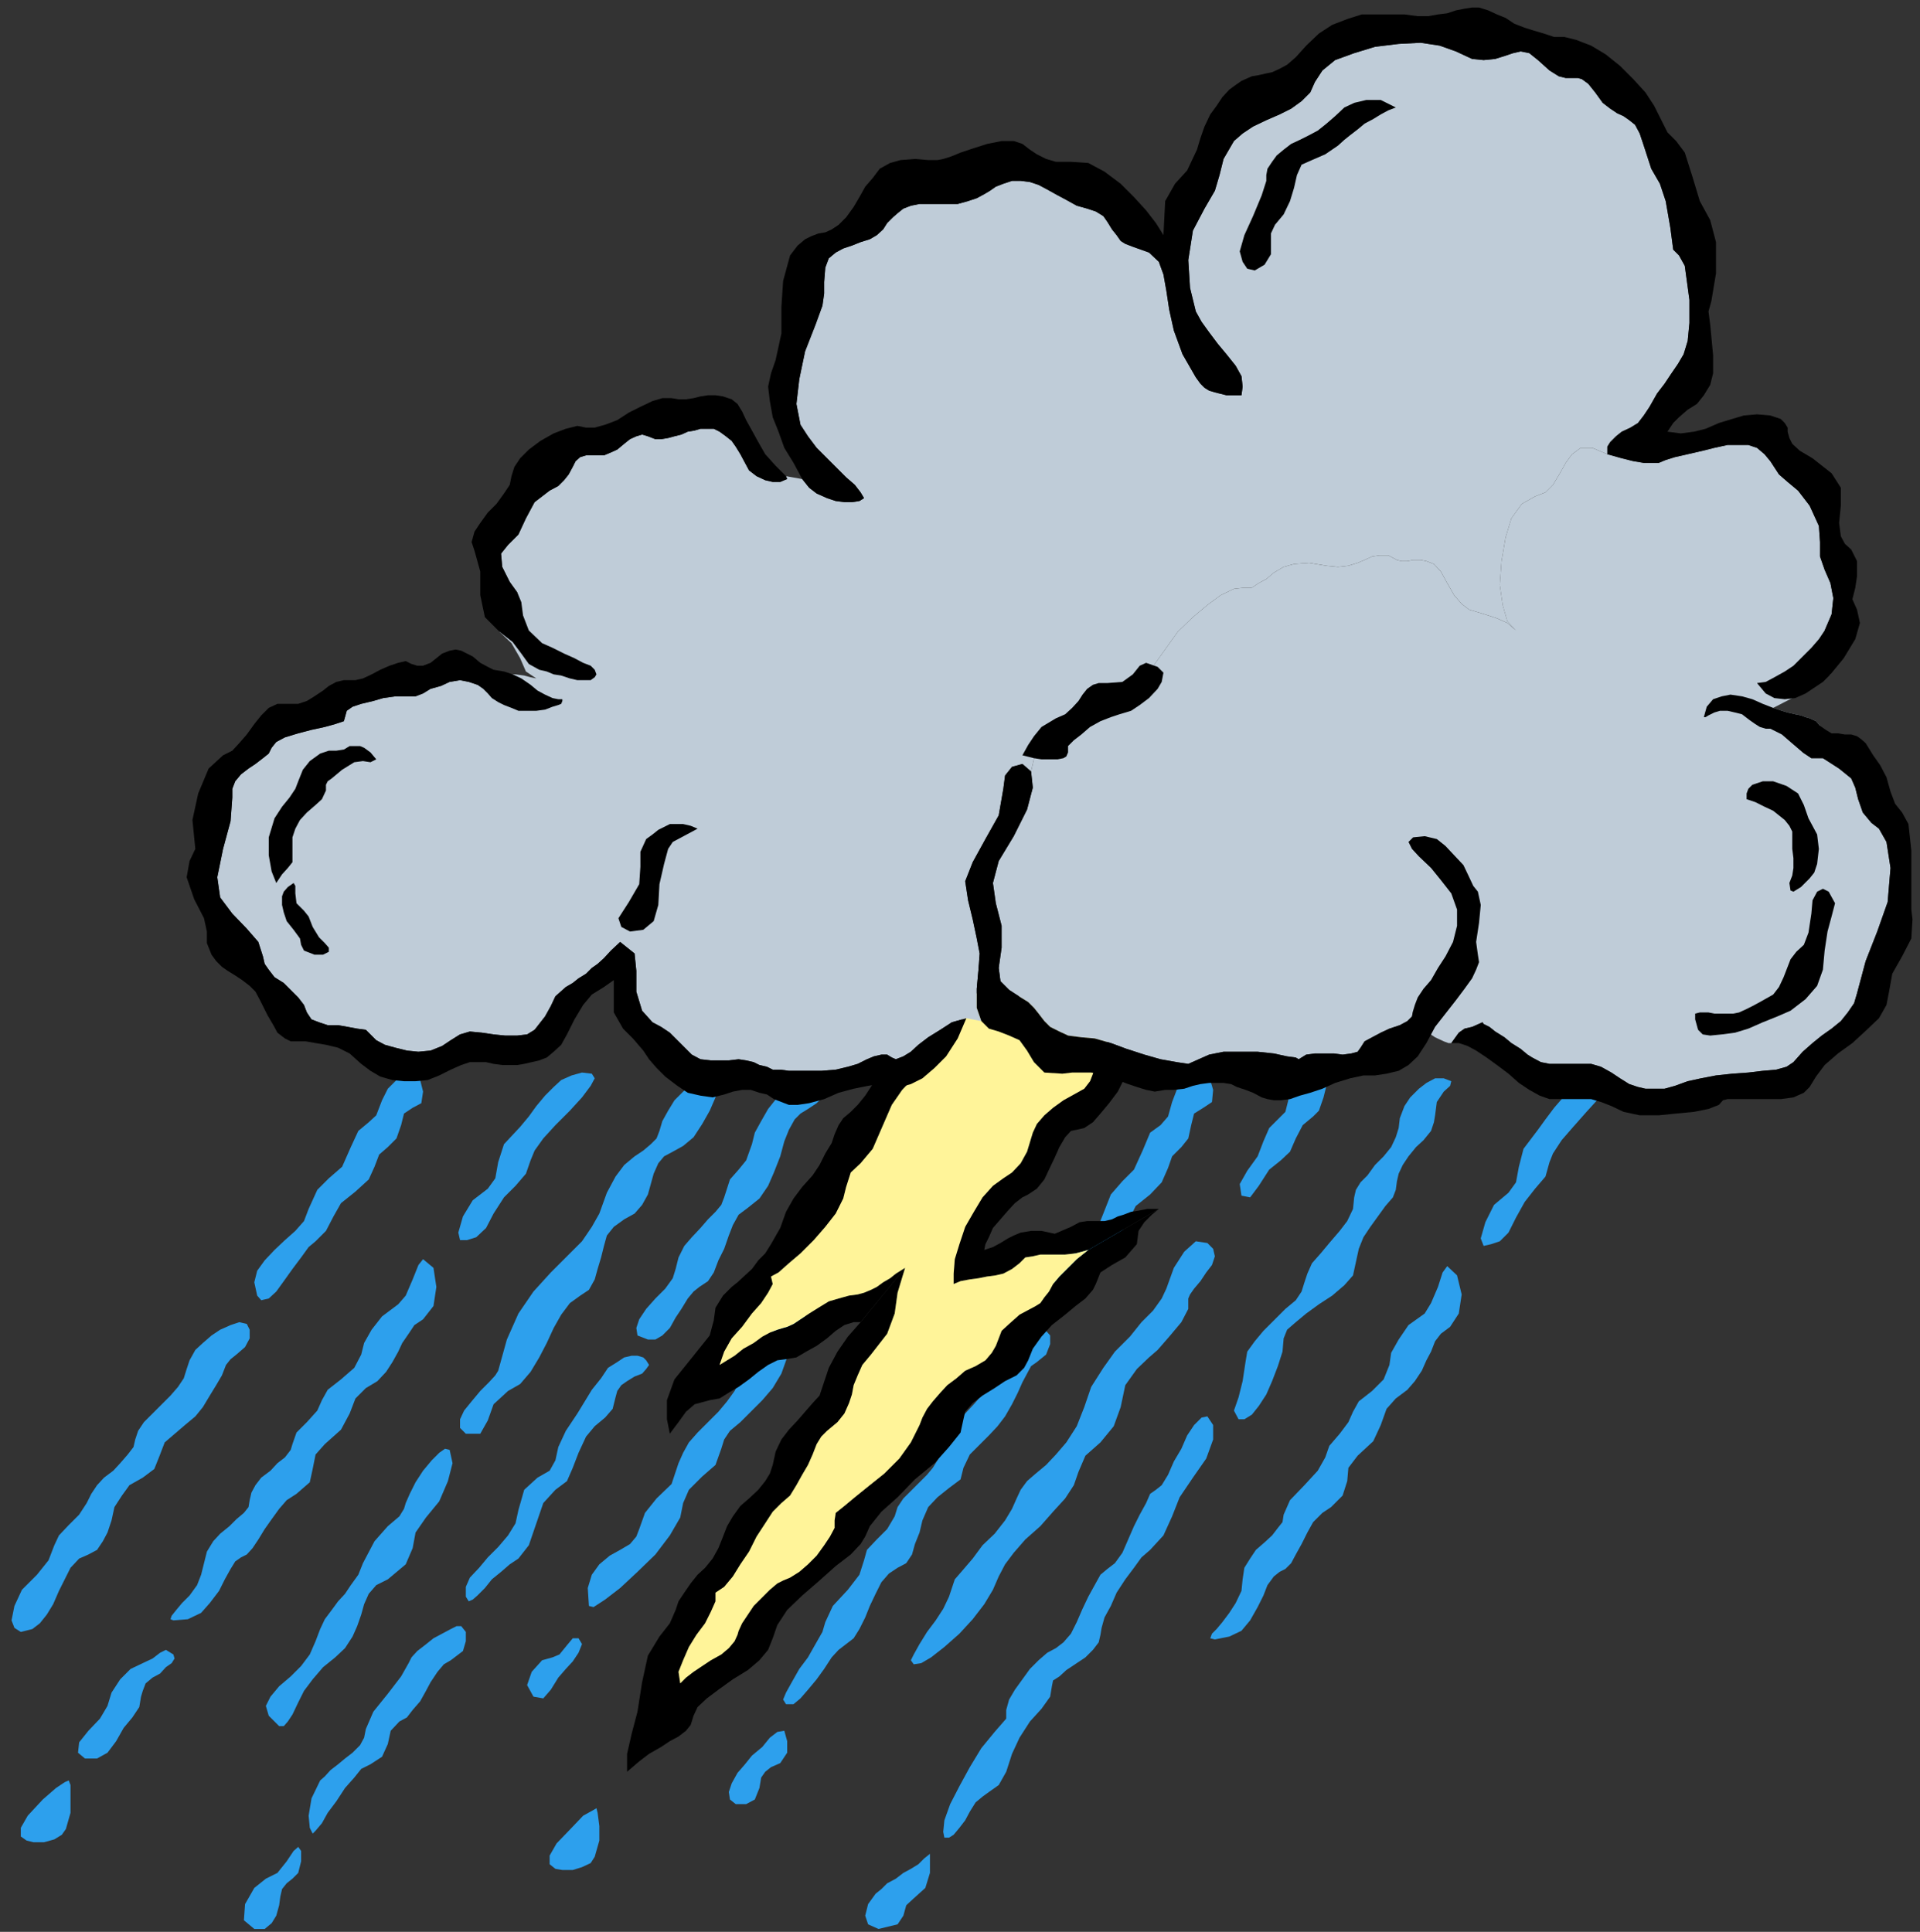 <?xml version="1.0" encoding="UTF-8" standalone="no"?>
<svg
   xmlns:ooo="http://xml.openoffice.org/svg/export"
   xmlns:dc="http://purl.org/dc/elements/1.1/"
   xmlns:cc="http://creativecommons.org/ns#"
   xmlns:rdf="http://www.w3.org/1999/02/22-rdf-syntax-ns#"
   xmlns:svg="http://www.w3.org/2000/svg"
   xmlns="http://www.w3.org/2000/svg"
   xmlns:sodipodi="http://sodipodi.sourceforge.net/DTD/sodipodi-0.dtd"
   xmlns:inkscape="http://www.inkscape.org/namespaces/inkscape"
   version="1.2"
   width="33.22mm"
   height="33.43mm"
   viewBox="0 0 3322 3343"
   preserveAspectRatio="xMidYMid"
   xml:space="preserve"
   id="svg150"
   sodipodi:docname="stormy1.svg"
   style="fill-rule:evenodd;stroke-width:28.222;stroke-linejoin:round"
   inkscape:version="0.92.5 (2060ec1f9f, 2020-04-08)"><rect x="0" y="0" width="3322" height="3343" fill="#333333" stroke="none"/><sodipodi:namedview
   pagecolor="#ffffff"
   bordercolor="#666666"
   borderopacity="1"
   objecttolerance="10"
   gridtolerance="10"
   guidetolerance="10"
   inkscape:pageopacity="0"
   inkscape:pageshadow="2"
   inkscape:window-width="664"
   inkscape:window-height="487"
   id="namedview152"
   showgrid="false"
   inkscape:zoom="0.2102413"
   inkscape:cx="62.777954"
   inkscape:cy="63.155904"
   inkscape:window-x="0"
   inkscape:window-y="0"
   inkscape:window-maximized="0"
   inkscape:current-layer="svg150" />
 <defs
   class="ClipPathGroup"
   id="defs8">
  <clipPath
   id="presentation_clip_path"
   clipPathUnits="userSpaceOnUse">
   <rect
   x="0"
   y="0"
   width="21000"
   height="29700"
   id="rect2" />
  </clipPath>
  <clipPath
   id="presentation_clip_path_shrink"
   clipPathUnits="userSpaceOnUse">
   <rect
   x="21"
   y="29"
   width="20958"
   height="29641"
   id="rect5" />
  </clipPath>
 </defs>
 <defs
   class="TextShapeIndex"
   id="defs12">
  <g
   ooo:slide="id1"
   ooo:id-list="id3"
   id="g10" />
 </defs>
 <defs
   class="EmbeddedBulletChars"
   id="defs44">
  <g
   id="bullet-char-template-57356"
   transform="matrix(4.8828125e-4,0,0,-4.8828125e-4,0,0)">
   <path
   d="M 580,1141 1163,571 580,0 -4,571 Z"
   id="path14"
   inkscape:connector-curvature="0" />
  </g>
  <g
   id="bullet-char-template-57354"
   transform="matrix(4.8828125e-4,0,0,-4.8828125e-4,0,0)">
   <path
   d="M 8,1128 H 1137 V 0 H 8 Z"
   id="path17"
   inkscape:connector-curvature="0" />
  </g>
  <g
   id="bullet-char-template-10146"
   transform="matrix(4.8828125e-4,0,0,-4.8828125e-4,0,0)">
   <path
   d="M 174,0 602,739 174,1481 1456,739 Z M 1358,739 309,1346 659,739 Z"
   id="path20"
   inkscape:connector-curvature="0" />
  </g>
  <g
   id="bullet-char-template-10132"
   transform="matrix(4.8828125e-4,0,0,-4.8828125e-4,0,0)">
   <path
   d="M 2015,739 1276,0 H 717 l 543,543 H 174 v 393 h 1086 l -543,545 h 557 z"
   id="path23"
   inkscape:connector-curvature="0" />
  </g>
  <g
   id="bullet-char-template-10007"
   transform="matrix(4.8828125e-4,0,0,-4.8828125e-4,0,0)">
   <path
   d="m 0,-2 c -7,16 -16,29 -25,39 l 381,530 c -94,256 -141,385 -141,387 0,25 13,38 40,38 9,0 21,-2 34,-5 21,4 42,12 65,25 l 27,-13 111,-251 280,301 64,-25 24,25 c 21,-10 41,-24 62,-43 C 886,937 835,863 770,784 769,783 710,716 594,584 L 774,223 c 0,-27 -21,-55 -63,-84 l 16,-20 C 717,90 699,76 672,76 641,76 570,178 457,381 L 164,-76 c -22,-34 -53,-51 -92,-51 -42,0 -63,17 -64,51 -7,9 -10,24 -10,44 0,9 1,19 2,30 z"
   id="path26"
   inkscape:connector-curvature="0" />
  </g>
  <g
   id="bullet-char-template-10004"
   transform="matrix(4.8828125e-4,0,0,-4.8828125e-4,0,0)">
   <path
   d="M 285,-33 C 182,-33 111,30 74,156 52,228 41,333 41,471 c 0,78 14,145 41,201 34,71 87,106 158,106 53,0 88,-31 106,-94 l 23,-176 c 8,-64 28,-97 59,-98 l 735,706 c 11,11 33,17 66,17 42,0 63,-15 63,-46 V 965 c 0,-36 -10,-64 -30,-84 L 442,47 C 390,-6 338,-33 285,-33 Z"
   id="path29"
   inkscape:connector-curvature="0" />
  </g>
  <g
   id="bullet-char-template-9679"
   transform="matrix(4.8828125e-4,0,0,-4.8828125e-4,0,0)">
   <path
   d="M 813,0 C 632,0 489,54 383,161 276,268 223,411 223,592 c 0,181 53,324 160,431 106,107 249,161 430,161 179,0 323,-54 432,-161 108,-107 162,-251 162,-431 0,-180 -54,-324 -162,-431 C 1136,54 992,0 813,0 Z"
   id="path32"
   inkscape:connector-curvature="0" />
  </g>
  <g
   id="bullet-char-template-8226"
   transform="matrix(4.8828125e-4,0,0,-4.8828125e-4,0,0)">
   <path
   d="m 346,457 c -73,0 -137,26 -191,78 -54,51 -81,114 -81,188 0,73 27,136 81,188 54,52 118,78 191,78 73,0 134,-26 185,-79 51,-51 77,-114 77,-187 0,-75 -25,-137 -76,-188 -50,-52 -112,-78 -186,-78 z"
   id="path35"
   inkscape:connector-curvature="0" />
  </g>
  <g
   id="bullet-char-template-8211"
   transform="matrix(4.8828125e-4,0,0,-4.8828125e-4,0,0)">
   <path
   d="M -4,459 H 1135 V 606 H -4 Z"
   id="path38"
   inkscape:connector-curvature="0" />
  </g>
  <g
   id="bullet-char-template-61548"
   transform="matrix(4.8828125e-4,0,0,-4.8828125e-4,0,0)">
   <path
   d="m 173,740 c 0,163 58,303 173,419 116,115 255,173 419,173 163,0 302,-58 418,-173 116,-116 174,-256 174,-419 0,-163 -58,-303 -174,-418 C 1067,206 928,148 765,148 601,148 462,206 346,322 231,437 173,577 173,740 Z"
   id="path41"
   inkscape:connector-curvature="0" />
  </g>
 </defs>
 <g
   id="g49"
   transform="translate(-8839,-13178)">
  <g
   id="id2"
   class="Master_Slide">
   <g
   id="bg-id2"
   class="Background" />
   <g
   id="bo-id2"
   class="BackgroundObjects" />
  </g>
 </g>
 <g
   class="SlideGroup"
   id="g148"
   transform="translate(-8839,-13178)">
  <g
   id="g146">
   <g
   id="container-id1">
    <g
   id="id1"
   class="Slide"
   clip-path="url(#presentation_clip_path)">
     <g
   class="Page"
   id="g142">
      <g
   class="Graphic"
   id="g140">
       <g
   id="id3">
        <rect
   class="BoundingBox"
   x="8839"
   y="13178"
   width="3322"
   height="3343"
   id="rect51"
   style="fill:none;stroke:none" />
        <path
   d="m 9863,15036 5,8 -7,13 -15,20 -21,23 -25,25 -21,23 -15,21 -7,17 -8,23 -18,21 -20,20 -18,28 -13,25 -17,16 -16,5 h -12 l -3,-13 8,-28 17,-28 26,-20 13,-18 5,-28 10,-31 28,-30 15,-18 13,-18 15,-18 15,-15 13,-12 18,-8 18,-5 z"
   id="path53"
   inkscape:connector-curvature="0"
   style="fill:#2da0ed;stroke:none" />
        <path
   d="m 9528,15435 13,-15 12,-28 10,-25 8,-10 18,15 5,33 -5,33 -18,23 -15,10 -10,15 -11,16 -7,15 -10,18 -11,17 -15,16 -20,12 -18,18 -10,26 -15,28 -28,25 -16,18 -5,25 -5,23 -23,20 -17,11 -13,15 -13,18 -12,17 -11,18 -10,15 -10,11 -10,5 -10,7 -8,13 -10,18 -10,20 -16,21 -15,17 -23,11 -25,2 -5,-2 2,-6 8,-10 10,-12 13,-13 13,-18 7,-18 5,-20 5,-20 11,-18 12,-13 16,-13 12,-12 13,-11 8,-10 2,-12 3,-13 7,-13 10,-13 16,-12 12,-13 13,-10 10,-13 3,-10 7,-20 18,-18 18,-20 8,-18 10,-18 23,-18 23,-20 12,-23 5,-20 13,-23 18,-23 z"
   id="path55"
   inkscape:connector-curvature="0"
   style="fill:#2da0ed;stroke:none" />
        <path
   d="m 9139,16041 2,7 -5,8 -10,7 -10,11 -13,7 -12,10 -5,13 -3,10 -3,18 -12,18 -15,18 -13,23 -15,20 -18,10 h -21 l -12,-10 2,-18 16,-20 20,-21 13,-22 7,-23 15,-23 18,-18 21,-10 17,-8 13,-10 10,-5 z"
   id="path57"
   inkscape:connector-curvature="0"
   style="fill:#2da0ed;stroke:none" />
        <path
   d="m 8958,16259 3,8 v 23 25 l -8,28 -7,10 -13,8 -18,5 h -18 l -12,-3 -10,-7 v -15 l 12,-21 26,-28 23,-20 15,-10 z"
   id="path59"
   inkscape:connector-curvature="0"
   style="fill:#2da0ed;stroke:none" />
        <path
   d="m 10082,15036 h -15 l -16,5 -15,13 -15,13 -15,15 -11,18 -10,18 -5,17 -5,13 -10,10 -13,11 -15,10 -18,15 -15,20 -15,28 -13,36 -13,23 -17,25 -26,26 -28,28 -30,33 -26,38 -20,45 -15,54 -5,8 -11,12 -15,15 -15,18 -13,16 -7,15 v 15 l 10,10 h 25 l 13,-23 10,-28 25,-23 21,-12 18,-21 15,-25 13,-25 12,-26 13,-23 15,-20 18,-13 15,-10 10,-18 5,-18 6,-20 5,-20 5,-18 12,-15 18,-13 18,-10 13,-15 10,-18 5,-18 5,-18 8,-18 10,-12 15,-8 18,-10 18,-15 15,-23 13,-23 10,-23 5,-20 2,-16 z"
   id="path61"
   inkscape:connector-curvature="0"
   style="fill:#2da0ed;stroke:none" />
        <path
   d="m 9617,15687 -8,-2 -10,7 -13,13 -15,18 -13,20 -10,20 -7,16 -3,10 -8,13 -20,17 -23,26 -20,38 -8,20 -13,18 -10,15 -12,13 -11,15 -12,16 -8,17 -8,21 -10,23 -15,20 -18,18 -20,17 -15,18 -8,16 5,17 18,18 h 8 l 7,-8 8,-12 10,-21 10,-20 15,-20 18,-21 21,-17 17,-16 13,-20 8,-18 7,-20 5,-18 8,-18 13,-15 20,-10 31,-26 12,-28 5,-27 18,-26 23,-28 15,-35 8,-31 z"
   id="path63"
   inkscape:connector-curvature="0"
   style="fill:#2da0ed;stroke:none" />
        <path
   d="m 9279,16516 h 18 l 12,-10 8,-13 5,-18 2,-15 3,-13 8,-10 10,-8 10,-10 5,-20 v -18 l -5,-7 -8,7 -12,18 -16,20 -20,10 -20,16 -16,28 -2,28 z"
   id="path65"
   inkscape:connector-curvature="0"
   style="fill:#2da0ed;stroke:none" />
        <path
   d="m 9393,16259 -15,31 -5,30 2,21 5,10 5,-5 11,-13 10,-18 15,-20 15,-23 16,-18 12,-15 16,-8 20,-13 10,-22 5,-23 15,-16 13,-7 10,-13 13,-15 10,-18 8,-15 12,-18 11,-13 12,-7 21,-16 5,-17 v -16 l -8,-10 h -8 l -10,5 -15,8 -15,8 -15,12 -13,10 -10,11 -5,10 -13,23 -23,30 -25,31 -13,30 -3,15 -7,13 -13,13 -13,10 -12,10 -13,10 -10,11 z"
   id="path67"
   inkscape:connector-curvature="0"
   style="fill:#2da0ed;stroke:none" />
        <path
   d="m 9957,15532 -5,-5 -10,-3 h -10 l -13,3 -12,8 -16,10 -12,18 -16,20 -25,41 -20,30 -13,28 -5,23 -10,18 -21,12 -23,21 -10,35 -5,23 -13,21 -17,20 -18,18 -15,18 -16,17 -7,16 v 17 l 5,8 7,-3 8,-7 13,-13 12,-15 16,-13 15,-13 15,-10 18,-23 13,-38 12,-35 21,-23 20,-15 10,-23 10,-26 13,-28 15,-18 18,-15 13,-15 5,-20 3,-11 7,-10 10,-7 13,-8 13,-5 7,-8 5,-7 z"
   id="path69"
   inkscape:connector-curvature="0"
   style="fill:#2da0ed;stroke:none" />
        <path
   d="m 10265,15036 -23,3 -20,8 -21,15 -17,15 -16,20 -12,21 -11,20 -5,20 -10,28 -13,16 -15,17 -10,31 -5,13 -10,12 -13,13 -13,15 -15,16 -13,15 -10,20 -5,20 -5,16 -13,18 -17,17 -16,18 -12,18 -5,15 2,13 18,7 h 13 l 12,-7 13,-13 10,-18 10,-15 11,-18 10,-12 10,-8 15,-10 10,-15 8,-21 10,-20 8,-23 7,-18 10,-18 16,-12 20,-16 15,-22 10,-23 11,-28 7,-26 8,-20 10,-18 10,-10 13,-8 15,-10 10,-10 11,-13 5,-10 2,-7 -5,-8 z"
   id="path71"
   inkscape:connector-curvature="0"
   style="fill:#2da0ed;stroke:none" />
        <path
   d="m 10400,15194 -21,-8 -20,5 -18,18 -10,31 -13,18 -18,15 -22,23 -18,48 -5,18 -10,15 -13,13 -10,12 -13,13 -13,13 -10,18 -5,23 -10,22 -15,21 -21,20 -15,33 -10,20 -13,18 -15,18 -18,18 -18,18 -15,17 -10,18 -8,18 -12,36 -26,25 -20,25 -10,28 -5,13 -11,13 -17,10 -18,10 -18,15 -13,18 -7,23 2,31 8,2 20,-13 26,-20 30,-28 31,-30 25,-33 18,-31 5,-25 10,-23 23,-23 23,-20 10,-28 5,-16 10,-15 18,-15 18,-18 20,-20 18,-21 15,-25 10,-28 13,-36 13,-28 15,-22 15,-18 16,-13 12,-13 8,-10 5,-13 8,-22 15,-23 15,-23 10,-23 13,-28 23,-25 15,-23 z"
   id="path73"
   inkscape:connector-curvature="0"
   style="fill:#2da0ed;stroke:none" />
        <path
   d="m 9762,16114 17,3 13,-15 13,-21 13,-15 12,-13 10,-15 6,-15 -6,-10 h -10 l -10,12 -13,16 -12,5 -18,5 -18,20 -8,23 z"
   id="path75"
   inkscape:connector-curvature="0"
   style="fill:#2da0ed;stroke:none" />
        <path
   d="m 10926,15036 -16,3 -17,10 -18,15 -8,21 -7,25 -13,15 -18,13 -13,31 -15,33 -20,20 -20,23 -13,33 -8,20 -13,18 -17,18 -18,18 -15,17 -13,18 -3,21 5,22 8,8 10,-5 13,-13 13,-18 15,-20 13,-20 12,-18 13,-13 15,-18 13,-22 13,-26 25,-20 20,-21 11,-25 7,-20 16,-16 12,-15 5,-23 5,-20 16,-10 15,-10 2,-21 -5,-17 z"
   id="path77"
   inkscape:connector-curvature="0"
   style="fill:#2da0ed;stroke:none" />
        <path
   d="m 10649,15481 h -13 l -15,3 -16,7 -17,13 -13,13 -13,15 -10,18 -2,15 -6,15 -7,13 -13,15 -15,16 -15,17 -13,16 -10,15 -5,18 -3,12 -10,16 -10,12 -13,13 -15,15 -13,13 -10,15 -5,16 -13,22 -18,18 -17,18 -5,18 -8,25 -20,26 -26,28 -13,28 -5,17 -12,21 -13,23 -15,20 -13,23 -10,18 -5,12 5,8 h 13 l 12,-10 13,-15 15,-18 13,-18 13,-20 12,-13 13,-10 13,-10 10,-16 10,-20 8,-20 10,-21 10,-20 13,-15 15,-10 15,-8 10,-15 5,-18 8,-20 5,-21 10,-23 16,-17 20,-16 20,-15 5,-20 11,-23 33,-33 15,-16 13,-17 12,-21 10,-20 8,-18 8,-15 7,-13 10,-7 16,-13 7,-18 v -15 z"
   id="path79"
   inkscape:connector-curvature="0"
   style="fill:#2da0ed;stroke:none" />
        <path
   d="m 10184,16175 -13,10 -13,16 -18,15 -12,15 -13,15 -10,18 -5,15 2,13 10,8 h 18 l 15,-8 8,-20 3,-18 7,-10 10,-8 16,-7 12,-18 v -20 l -5,-18 z"
   id="path81"
   inkscape:connector-curvature="0"
   style="fill:#2da0ed;stroke:none" />
        <path
   d="m 11132,15047 -23,-6 -23,6 -15,15 -3,20 -5,20 -13,13 -15,15 -10,23 -10,26 -18,25 -13,23 3,20 15,3 15,-20 18,-28 20,-16 16,-15 10,-23 12,-23 18,-15 10,-10 8,-23 5,-20 z"
   id="path83"
   inkscape:connector-curvature="0"
   style="fill:#2da0ed;stroke:none" />
        <path
   d="m 10928,15329 -20,-3 -20,18 -18,28 -13,36 -8,17 -15,21 -20,20 -20,25 -26,26 -20,28 -21,33 -12,35 -13,33 -18,28 -18,21 -17,18 -18,15 -15,13 -11,15 -7,15 -8,18 -12,20 -18,23 -21,20 -17,23 -18,21 -13,15 -5,15 -5,15 -10,21 -13,20 -15,20 -13,21 -10,18 -5,10 5,7 13,-2 17,-10 23,-18 26,-23 23,-25 20,-26 15,-25 10,-23 11,-21 15,-20 20,-23 26,-23 22,-25 21,-23 15,-23 8,-23 12,-28 26,-23 23,-28 12,-33 8,-38 20,-28 21,-20 15,-13 20,-23 21,-25 12,-23 v -18 l 3,-7 7,-10 11,-13 10,-15 10,-13 5,-15 -3,-13 z"
   id="path85"
   inkscape:connector-curvature="0"
   style="fill:#2da0ed;stroke:none" />
        <path
   d="m 10359,16516 -18,-8 -5,-15 5,-20 13,-18 10,-8 10,-10 15,-8 13,-10 13,-7 13,-8 10,-10 10,-8 v 10 23 l -8,26 -20,18 -13,12 -5,18 -10,15 z"
   id="path87"
   inkscape:connector-curvature="0"
   style="fill:#2da0ed;stroke:none" />
        <path
   d="m 11350,15049 -13,-5 h -15 l -15,8 -13,10 -15,15 -10,15 -8,21 -2,17 -5,16 -8,17 -13,16 -15,15 -13,18 -12,12 -8,13 -3,13 -2,20 -10,21 -13,17 -18,21 -15,18 -15,17 -8,18 -5,15 -5,16 -10,15 -18,15 -18,18 -20,20 -15,18 -13,18 -3,18 -5,33 -7,28 -8,23 8,15 h 10 l 13,-8 12,-15 13,-20 10,-23 10,-26 8,-25 2,-23 6,-15 15,-13 18,-15 22,-16 23,-15 21,-18 15,-17 5,-23 5,-23 8,-20 12,-18 13,-18 13,-18 13,-15 5,-13 2,-15 3,-13 7,-15 10,-15 13,-16 13,-12 13,-16 5,-15 2,-12 3,-23 12,-18 11,-10 z"
   id="path89"
   inkscape:connector-curvature="0"
   style="fill:#2da0ed;stroke:none" />
        <path
   d="m 10928,15629 10,15 v 25 l -12,33 -23,33 -23,34 -13,33 -15,33 -23,25 -15,13 -13,18 -15,20 -15,23 -10,23 -11,20 -5,18 -2,12 -3,13 -10,13 -13,13 -15,10 -18,12 -12,11 -11,7 -2,10 -3,18 -15,21 -20,22 -18,28 -13,28 -10,31 -13,23 -17,12 -11,8 -12,10 -10,16 -8,15 -10,13 -10,12 -8,5 h -8 l -2,-10 2,-20 10,-28 16,-31 18,-33 20,-33 23,-28 20,-23 v -15 l 5,-18 10,-17 13,-18 13,-18 15,-15 15,-13 15,-8 13,-10 13,-15 10,-20 10,-23 10,-21 11,-20 10,-18 12,-10 13,-10 13,-18 10,-23 10,-23 10,-20 11,-20 7,-16 10,-7 10,-8 11,-18 10,-23 13,-22 10,-23 12,-18 13,-13 z"
   id="path91"
   inkscape:connector-curvature="0"
   style="fill:#2da0ed;stroke:none" />
        <path
   d="m 9561,15036 -15,3 -21,8 -15,15 -10,20 -10,26 -13,12 -18,15 -13,28 -15,34 -23,20 -20,20 -15,33 -8,21 -15,17 -18,16 -18,17 -17,18 -13,18 -5,20 5,23 7,8 13,-3 13,-12 13,-18 15,-21 15,-20 13,-18 12,-10 18,-18 13,-25 13,-23 25,-20 23,-21 10,-22 8,-21 15,-13 15,-15 8,-23 5,-20 15,-10 15,-8 3,-20 -5,-20 z"
   id="path93"
   inkscape:connector-curvature="0"
   style="fill:#2da0ed;stroke:none" />
        <path
   d="m 9266,15469 -13,-3 -15,5 -18,8 -15,10 -15,13 -13,12 -10,18 -5,15 -5,16 -10,15 -13,15 -15,15 -16,16 -15,15 -10,15 -5,15 -3,13 -10,13 -13,15 -12,13 -16,12 -12,13 -10,15 -8,16 -13,20 -18,18 -17,18 -8,17 -10,26 -20,25 -26,26 -13,28 -5,25 5,13 11,7 20,-5 13,-10 12,-15 11,-18 10,-23 10,-20 10,-20 15,-16 16,-7 15,-8 10,-15 8,-15 7,-21 5,-23 13,-20 13,-18 23,-13 20,-15 8,-20 10,-26 35,-30 18,-15 13,-16 12,-20 11,-18 10,-17 7,-18 8,-10 10,-8 15,-13 8,-15 v -15 z"
   id="path95"
   inkscape:connector-curvature="0"
   style="fill:#2da0ed;stroke:none" />
        <path
   d="m 11620,15036 5,8 -5,15 -16,21 -20,22 -23,26 -20,23 -15,23 -6,15 -7,25 -18,21 -18,23 -15,27 -13,26 -15,15 -15,5 -13,3 -5,-13 8,-28 15,-30 25,-21 13,-18 5,-27 8,-31 25,-33 13,-18 15,-20 13,-15 13,-18 15,-13 15,-8 18,-5 z"
   id="path97"
   inkscape:connector-curvature="0"
   style="fill:#2da0ed;stroke:none" />
        <path
   d="m 11304,15451 11,-18 12,-28 8,-25 8,-11 17,16 8,33 -5,33 -15,23 -16,12 -10,13 -7,18 -8,15 -8,18 -12,18 -13,15 -20,15 -16,18 -10,28 -13,28 -27,25 -16,21 -2,23 -8,25 -20,20 -15,10 -16,16 -10,18 -10,20 -10,18 -8,15 -10,10 -10,5 -10,8 -11,15 -7,18 -10,20 -13,23 -15,18 -21,10 -25,5 -8,-2 3,-8 8,-8 10,-12 12,-16 11,-17 10,-21 2,-20 3,-20 10,-16 10,-15 15,-13 13,-12 10,-13 8,-10 2,-13 11,-25 25,-26 23,-25 13,-23 7,-20 18,-21 15,-20 8,-18 10,-18 23,-18 20,-20 10,-25 3,-21 13,-23 17,-25 z"
   id="path99"
   inkscape:connector-curvature="0"
   style="fill:#2da0ed;stroke:none" />
        <path
   d="m 9871,16307 2,8 3,23 v 25 l -8,28 -7,11 -15,7 -16,5 h -18 l -12,-2 -10,-8 v -15 l 12,-21 26,-27 20,-21 18,-10 z"
   id="path101"
   inkscape:connector-curvature="0"
   style="fill:#2da0ed;stroke:none" />
        <path
   d="m 10328,15466 -22,25 -18,26 -15,28 -11,33 -5,15 -12,13 -13,15 -13,15 -15,16 -13,17 -10,21 -5,23 -5,15 -8,13 -12,15 -16,15 -15,13 -13,18 -10,17 -7,18 -8,20 -10,18 -13,16 -13,12 -12,15 -11,16 -10,15 -5,15 -10,23 -18,23 -20,33 -10,46 -8,51 -10,38 -8,35 v 31 l 21,-18 17,-13 21,-12 15,-10 15,-8 13,-10 8,-10 5,-16 7,-15 16,-15 20,-15 25,-18 26,-16 20,-17 15,-18 8,-20 8,-23 17,-26 26,-25 30,-26 28,-25 26,-20 17,-18 8,-13 8,-18 20,-25 28,-25 30,-31 34,-28 25,-28 20,-25 5,-23 3,-13 13,-15 17,-13 21,-13 18,-12 20,-10 13,-13 7,-13 8,-20 15,-21 18,-20 23,-18 18,-15 17,-13 13,-15 5,-10 8,-20 20,-13 23,-13 20,-23 3,-23 10,-15 13,-13 12,-10 -122,71 -20,16 -15,15 -15,15 -11,13 -7,13 -8,10 -7,10 -8,5 -28,15 -18,16 -13,12 -5,13 -5,13 -7,12 -11,13 -17,10 -18,8 -15,13 -16,12 -12,13 -13,15 -10,13 -8,15 -5,13 -15,30 -20,28 -26,26 -25,20 -26,21 -18,15 -15,12 -2,13 v 13 l -8,15 -10,15 -13,18 -15,15 -15,13 -16,10 -12,5 -10,5 -13,11 -15,15 -13,13 -10,15 -10,15 -6,13 -2,7 -5,11 -10,12 -13,11 -18,10 -15,10 -15,10 -13,10 -10,10 -3,-20 8,-20 10,-23 13,-21 15,-20 10,-20 8,-18 v -15 l 15,-10 15,-18 13,-21 15,-22 13,-26 15,-23 13,-20 15,-15 15,-13 11,-18 10,-18 10,-17 8,-18 7,-18 8,-13 10,-10 18,-15 12,-15 8,-18 5,-15 3,-16 7,-17 8,-18 15,-18 28,-36 13,-35 5,-36 13,-43 z"
   id="path103"
   inkscape:connector-curvature="0"
   style="fill:#000000;stroke:none" />
        <path
   d="m 10405,15372 -16,10 -10,8 -12,7 -11,8 -10,5 -12,5 -11,3 -15,2 -18,5 -17,5 -18,11 -16,10 -15,10 -12,8 -11,5 -7,2 -10,3 -13,5 -13,7 -15,11 -18,10 -15,12 -13,8 -13,8 8,-23 13,-23 18,-20 17,-23 16,-18 12,-18 8,-15 -3,-13 13,-7 18,-16 20,-17 23,-23 20,-23 18,-23 13,-26 5,-20 8,-25 17,-16 21,-25 23,-53 10,-23 18,-26 22,-23 23,-25 26,-28 23,-28 17,-30 13,-33 h 8 l 18,2 25,3 h 30 l 34,2 30,-2 28,-3 18,-8 18,-7 20,-5 25,-3 23,-2 h 23 18 13 5 l 119,-46 h -8 l -15,-3 -25,-5 -31,-2 h -30 -28 l -26,5 -17,7 -13,8 -15,3 -18,-3 -15,-2 -18,-3 -15,-3 h -13 l -13,8 -15,8 -25,5 h -31 -33 l -31,-3 -25,-2 -18,-3 h -7 l -18,23 -8,25 -12,31 -28,28 -18,15 -18,21 -15,22 -13,23 -15,23 -13,20 -13,16 -12,12 -13,11 -8,12 -7,16 -5,15 -11,18 -10,20 -12,18 -18,20 -15,20 -13,23 -10,28 -16,28 -10,16 -12,12 -11,15 -12,11 -13,12 -10,8 -8,8 -7,7 -13,21 -3,22 -7,26 -28,35 -33,41 -13,36 v 33 l 5,25 15,-20 13,-18 15,-13 26,-7 17,-3 16,-10 17,-10 18,-13 16,-13 17,-12 16,-8 15,-2 18,-3 17,-10 18,-10 18,-13 15,-13 15,-10 16,-5 h 12 z"
   id="path105"
   inkscape:connector-curvature="0"
   style="fill:#000000;stroke:none" />
        <path
   d="m 10844,15270 h -20 l -15,3 -13,2 -13,5 -10,3 -10,5 -13,3 h -15 -15 l -13,2 -15,8 -28,12 -23,-5 h -18 l -18,3 -12,5 -10,5 -13,8 -13,7 -15,5 2,-10 6,-12 7,-16 13,-15 13,-15 12,-13 13,-10 10,-5 15,-10 13,-16 8,-17 10,-21 8,-18 10,-17 10,-11 10,-2 13,-3 15,-10 13,-15 15,-18 15,-20 10,-20 8,-18 5,-13 5,-13 13,-10 13,-7 17,-8 18,-10 15,-10 13,-13 5,-18 5,-18 10,-18 16,-17 15,-16 13,-12 12,-10 11,-6 2,-2 -119,46 -5,7 -11,21 -20,22 -25,18 -31,21 -20,25 -13,28 -5,20 -5,13 -10,13 -18,10 -18,10 -18,13 -15,13 -13,15 -7,15 -10,33 -11,20 -15,16 -15,10 -18,13 -18,20 -15,25 -15,26 -10,30 -8,26 -2,25 v 18 l 12,-5 16,-3 15,-2 15,-3 15,-2 13,-3 15,-8 13,-10 10,-10 13,-2 13,-3 h 12 13 18 l 18,-2 22,-6 z"
   id="path107"
   inkscape:connector-curvature="0"
   style="fill:#000000;stroke:none" />
        <path
   d="m 10799,14942 25,-18 20,-22 11,-21 5,-7 h -5 -13 -18 -23 l -23,2 -25,3 -20,5 -18,7 -18,8 -28,3 -30,2 -34,-2 h -30 l -25,-3 -18,-2 h -8 l -13,33 -17,30 -23,28 -26,28 -23,25 -22,23 -18,26 -10,23 -23,53 -21,25 -17,16 -8,25 -5,20 -13,26 -18,23 -20,23 -23,23 -20,17 -18,16 -13,7 3,13 -8,15 -12,18 -16,18 -17,23 -18,20 -13,23 -8,23 13,-8 13,-8 15,-12 18,-10 15,-11 13,-7 13,-5 10,-3 7,-2 11,-5 12,-8 15,-10 16,-10 18,-11 17,-5 18,-5 15,-2 11,-3 12,-5 10,-5 11,-8 12,-7 10,-8 16,-10 -13,43 -5,36 -13,35 -28,36 -15,18 -8,18 -7,17 -3,16 -5,15 -8,18 -12,15 -18,15 -10,10 -8,13 -7,18 -8,18 -10,17 -10,18 -11,18 -15,13 -15,15 -13,20 -15,23 -13,26 -15,22 -13,21 -15,18 -15,10 v 15 l -8,18 -10,20 -15,20 -13,21 -10,23 -8,20 3,20 10,-10 13,-10 15,-10 15,-10 18,-10 13,-11 10,-12 5,-11 2,-7 6,-13 10,-15 10,-15 13,-13 15,-15 13,-11 10,-5 12,-5 16,-10 15,-13 15,-15 13,-18 10,-15 8,-15 v -13 l 2,-13 15,-12 18,-15 26,-21 25,-20 26,-26 20,-28 15,-30 5,-13 8,-15 10,-13 13,-15 12,-13 16,-12 15,-13 18,-8 17,-10 11,-13 7,-12 5,-13 5,-13 13,-12 18,-16 28,-15 8,-5 7,-10 8,-10 7,-13 11,-13 15,-15 15,-15 20,-16 -22,6 -18,2 h -18 -13 -12 l -13,3 -13,2 -10,10 -13,10 -15,8 -13,3 -15,2 -15,3 -15,2 -16,3 -12,5 v -18 l 2,-25 8,-26 10,-30 15,-26 15,-25 18,-20 18,-13 15,-10 15,-16 11,-20 10,-33 7,-15 13,-15 15,-13 18,-13 18,-10 18,-10 10,-13 5,-13 5,-20 13,-28 20,-25 z"
   id="path109"
   inkscape:connector-curvature="0"
   style="fill:#fff499;stroke:none" />
        <path
   d="m 11620,13964 v -13 l 5,-8 10,-10 10,-8 15,-7 13,-8 10,-13 10,-15 13,-23 13,-17 12,-18 11,-16 10,-17 7,-23 3,-31 v -40 l -8,-59 -10,-18 -10,-10 -5,-38 -8,-46 -10,-30 -15,-26 -13,-40 -7,-21 -8,-15 -10,-8 -10,-7 -11,-5 -12,-8 -13,-10 -13,-18 -12,-15 -11,-8 -7,-2 h -10 -11 l -12,-3 -16,-10 -20,-18 -15,-12 -15,-3 -13,3 -15,5 -16,5 -20,2 -20,-2 -28,-13 -28,-10 -33,-5 -38,2 -41,5 -36,11 -33,12 -22,18 -13,20 -8,18 -15,15 -18,13 -20,10 -23,10 -23,11 -18,12 -15,13 -18,31 -7,28 -8,27 -18,31 -20,38 -8,51 3,48 10,41 10,18 13,18 15,20 15,18 16,20 10,18 2,18 -2,15 h -13 -13 l -12,-3 -8,-2 -10,-3 -8,-5 -7,-7 -8,-11 -23,-40 -15,-41 -8,-36 -5,-33 -5,-28 -8,-22 -17,-16 -28,-10 -13,-5 -8,-5 -7,-10 -8,-10 -8,-13 -7,-10 -13,-8 -15,-5 -18,-5 -18,-10 -15,-8 -18,-10 -15,-8 -15,-5 -16,-2 h -15 l -15,5 -13,5 -10,7 -10,6 -13,7 -15,5 -18,5 h -23 -23 -20 l -15,3 -13,5 -10,8 -8,7 -10,10 -7,11 -11,10 -12,7 -16,5 -15,6 -15,5 -13,7 -12,10 -6,16 -2,25 v 20 l -3,21 -12,33 -18,46 -10,48 -5,43 7,36 13,20 15,20 18,18 18,18 15,15 15,13 10,13 6,10 -8,5 -13,2 h -13 l -15,-2 -15,-5 -18,-8 -13,-10 -12,-15 -28,-5 2,5 -5,2 -7,3 h -13 l -13,-3 -15,-7 -13,-10 -7,-13 -8,-15 -8,-13 -7,-10 -10,-8 -11,-8 -10,-5 h -12 -11 l -10,3 -12,2 -11,5 -12,3 -11,3 -12,2 h -10 l -13,-5 -10,-3 -10,3 -11,5 -10,8 -12,10 -11,5 -12,5 h -16 -15 l -10,3 -8,7 -5,10 -7,13 -8,10 -10,10 -15,8 -26,20 -15,28 -13,28 -18,18 -12,15 2,23 13,26 13,18 -31,68 21,20 15,26 10,23 18,12 -10,-2 -11,-3 -15,-2 h -15 -15 l -13,2 -13,8 -10,8 -15,-5 -15,-3 -18,3 -15,7 -18,5 -13,8 -13,5 h -10 -10 -15 l -21,3 -17,5 -21,5 -15,5 -10,7 -3,11 -2,7 -15,5 -18,5 -23,5 -23,6 -23,7 -15,8 -8,10 -5,10 -10,8 -13,10 -12,8 -13,10 -10,12 -5,13 v 15 l -3,41 -13,48 -10,49 5,35 21,28 25,26 20,23 8,25 3,13 7,10 10,13 16,10 12,12 13,13 10,13 5,13 8,12 13,5 15,5 h 18 l 17,3 16,3 15,2 8,8 10,10 15,8 18,5 20,5 20,2 21,-2 20,-8 15,-10 16,-10 17,-5 21,2 20,3 20,2 h 21 l 17,-2 13,-8 18,-23 10,-18 8,-17 18,-16 12,-7 10,-8 13,-8 10,-10 10,-7 11,-10 12,-13 16,-15 25,20 3,30 v 36 l 10,33 18,20 15,8 15,10 23,23 15,15 15,8 18,2 h 15 16 l 17,-2 13,2 13,3 10,5 13,3 10,5 h 13 l 15,2 h 15 18 23 l 25,-2 21,-5 17,-5 16,-8 12,-5 13,-3 h 10 l 8,5 7,3 13,-5 13,-8 13,-12 17,-13 21,-13 20,-13 25,-7 26,5 -8,-23 v -33 l 3,-33 2,-28 -5,-26 -7,-33 -8,-33 -5,-33 13,-33 22,-40 23,-41 8,-46 3,-23 12,-15 18,-5 15,13 10,-44 13,-20 18,-13 28,-10 18,-7 20,-8 20,-8 21,-10 17,-10 18,-8 10,-10 8,-10 13,-28 20,-28 20,-28 26,-25 25,-21 23,-17 23,-11 18,-2 h 13 l 12,-8 13,-7 13,-11 17,-10 18,-5 26,-2 30,5 20,2 18,-2 16,-5 12,-5 13,-6 13,-2 h 15 l 15,8 8,2 h 10 l 10,-2 h 13 l 10,2 13,5 12,13 11,20 12,21 13,15 13,10 17,5 16,5 15,5 18,8 15,13 -15,-16 -8,-28 -5,-35 3,-41 7,-41 10,-33 18,-25 23,-13 18,-7 13,-13 12,-20 10,-18 11,-15 15,-11 h 20 z"
   id="path111"
   inkscape:connector-curvature="0"
   style="fill:#bfccd8;stroke:none" />
        <path
   d="m 10623,14513 3,28 -10,38 -23,46 -26,43 -10,38 5,35 10,39 v 38 l -5,35 3,23 15,15 20,13 13,8 10,10 8,10 10,13 10,10 16,8 15,7 23,3 23,2 28,8 27,10 31,10 28,8 28,5 20,3 18,-8 18,-8 25,-5 h 28 31 l 28,3 23,5 15,2 5,3 13,-8 15,-2 h 18 15 l 15,2 15,-2 11,-3 5,-7 7,-11 13,-7 15,-8 15,-7 18,-6 13,-7 8,-8 2,-10 v 3 l 5,10 5,10 13,13 15,10 15,7 8,3 h 5 l 13,-18 10,-7 13,-3 18,-8 2,3 10,5 10,8 16,10 12,10 16,10 12,10 8,5 15,8 15,3 h 16 20 18 18 l 17,5 18,10 15,10 16,10 15,5 13,3 h 15 18 l 18,-5 22,-8 23,-5 26,-5 28,-3 28,-2 25,-3 23,-2 18,-5 12,-8 16,-18 17,-15 16,-13 17,-12 16,-13 12,-15 11,-16 5,-17 15,-56 20,-51 18,-51 5,-59 -7,-45 -13,-23 -13,-10 -15,-18 -8,-23 -5,-20 -7,-16 -21,-17 -28,-18 h -12 -8 l -15,-10 30,-46 -7,-8 -11,-5 -7,-2 -8,-3 -10,-2 -13,-3 -10,-3 -15,-5 33,-17 66,-41 -10,-76 12,-28 3,-28 -5,-26 -10,-23 -8,-23 v -25 l -2,-28 -16,-35 -20,-26 -18,-15 -15,-13 -15,-23 -10,-12 -13,-11 -15,-5 h -18 -18 l -23,5 -20,5 -26,6 -22,5 -16,5 -12,5 h -13 -13 l -18,-3 -20,-5 -25,-7 -26,-11 h -20 l -15,11 -11,15 -10,18 -12,20 -13,13 -18,7 -23,13 -18,25 -10,33 -7,41 -3,41 5,35 8,28 15,16 -15,-13 -18,-8 -15,-5 -16,-5 -17,-5 -13,-10 -13,-15 -12,-21 -11,-20 -12,-13 -13,-5 -10,-2 h -13 l -10,2 h -10 l -8,-2 -15,-8 h -15 l -13,2 -13,6 -12,5 -16,5 -18,2 -20,-2 -30,-5 -26,2 -18,5 -17,10 -13,11 -13,7 -12,8 h -13 l -18,2 -23,11 -23,17 -25,21 -26,25 -20,28 -20,28 -13,28 -8,10 -10,10 -18,8 -17,10 -21,10 -20,8 -20,8 -18,7 -28,10 -18,13 -13,20 z"
   id="path113"
   inkscape:connector-curvature="0"
   style="fill:#bfccd8;stroke:none" />
        <path
   d="m 11889,14530 -18,6 -7,7 -3,8 v 10 l 15,5 16,8 15,7 10,8 10,8 8,10 5,10 v 10 20 l 2,16 v 17 l -2,13 -5,13 2,13 5,2 13,-8 15,-15 8,-10 5,-15 3,-26 -3,-25 -8,-15 -7,-13 -8,-23 -10,-20 -20,-13 -23,-8 z"
   id="path115"
   inkscape:connector-curvature="0"
   style="fill:#000000;stroke:none" />
        <path
   d="m 12003,14721 11,20 -6,23 -7,26 -5,33 -3,33 -10,28 -20,23 -26,20 -23,10 -25,10 -25,11 -23,7 -23,3 -20,2 -13,-2 -8,-8 -5,-18 v -10 l 8,-2 h 15 l 10,2 h 10 10 13 l 10,-2 13,-6 10,-5 13,-7 23,-13 10,-13 8,-17 12,-31 10,-13 13,-12 8,-21 5,-33 2,-23 8,-15 10,-5 z"
   id="path117"
   inkscape:connector-curvature="0"
   style="fill:#000000;stroke:none" />
        <path
   d="m 11254,13364 -13,5 -13,7 -13,8 -15,8 -12,10 -13,10 -10,8 -11,10 -22,15 -23,10 -18,8 -8,18 -5,22 -7,23 -11,23 -15,18 -7,15 v 18 18 l -11,18 -17,10 -13,-3 -8,-12 -5,-18 8,-28 15,-33 15,-36 8,-25 v -10 l 2,-11 8,-12 8,-11 12,-10 13,-10 15,-7 16,-8 15,-8 15,-12 15,-13 16,-15 17,-8 21,-5 h 25 z"
   id="path119"
   inkscape:connector-curvature="0"
   style="fill:#000000;stroke:none" />
        <path
   d="m 9490,14492 -10,5 -13,-2 -15,2 -21,13 -18,15 -7,5 -3,6 v 10 l -7,15 -11,10 -15,13 -12,13 -8,15 -5,15 v 15 18 10 l -8,10 -10,11 -10,15 -8,-20 -5,-28 v -31 l 10,-33 13,-20 13,-16 10,-15 5,-13 8,-20 12,-15 18,-13 15,-5 h 13 l 13,-2 10,-6 h 10 8 l 7,3 11,8 z"
   id="path121"
   inkscape:connector-curvature="0"
   style="fill:#000000;stroke:none" />
        <path
   d="m 9327,14731 v 13 l 3,13 5,15 12,15 11,15 2,11 5,10 18,7 h 15 l 10,-5 v -7 l -7,-8 -10,-10 -11,-18 -7,-18 -8,-10 -13,-13 -2,-17 v -13 l -3,-5 -10,7 -7,8 -3,8 z"
   id="path123"
   inkscape:connector-curvature="0"
   style="fill:#000000;stroke:none" />
        <path
   d="m 10046,14612 -28,15 -15,8 -8,12 -7,26 -8,35 -2,36 -8,28 -18,15 -23,3 -15,-8 -5,-15 18,-28 18,-31 2,-30 v -26 l 10,-22 11,-8 10,-8 10,-5 10,-5 h 13 10 l 13,3 z"
   id="path125"
   inkscape:connector-curvature="0"
   style="fill:#000000;stroke:none" />
        <path
   d="m 10822,14325 20,7 10,10 -3,16 -7,12 -15,16 -16,12 -15,10 -10,3 -10,3 -15,5 -18,7 -18,10 -15,13 -13,10 -10,10 v 11 l -3,7 -5,3 -10,2 h -13 -15 l -13,-2 -12,-3 -8,-2 10,-18 10,-15 13,-16 25,-15 16,-7 12,-11 11,-12 7,-11 8,-10 10,-7 10,-3 h 15 l 26,-2 18,-13 12,-15 z"
   id="path127"
   inkscape:connector-curvature="0"
   style="fill:#000000;stroke:none" />
        <path
   d="m 10852,13585 3,-59 17,-30 21,-23 17,-36 6,-20 7,-20 10,-21 11,-15 10,-15 12,-13 11,-8 10,-7 18,-8 12,-2 13,-3 10,-2 13,-6 13,-7 15,-13 18,-20 22,-21 23,-15 26,-10 25,-8 h 26 25 23 l 23,3 h 18 l 17,-3 16,-2 15,-5 15,-3 13,-2 h 12 l 16,5 15,7 15,6 15,10 18,7 16,5 17,5 18,6 h 18 l 20,5 26,10 25,15 25,20 23,23 21,23 15,23 10,20 13,26 15,15 15,20 13,41 13,43 18,33 10,38 v 54 l -8,48 -5,18 3,23 5,53 v 31 l -5,20 -11,18 -12,15 -16,10 -15,13 -10,10 -10,15 23,3 23,-3 20,-5 23,-10 23,-7 20,-6 23,-2 23,2 18,6 7,7 5,8 v 7 l 3,11 5,10 13,12 22,13 33,26 16,25 v 31 l -3,30 3,23 7,13 11,10 10,20 v 26 l -3,20 -5,20 8,18 5,23 -8,28 -20,33 -23,28 -13,13 -15,10 -15,10 -18,8 -18,2 -18,-2 -15,-8 -15,-18 15,-2 15,-8 18,-10 15,-10 16,-16 15,-15 13,-15 10,-15 12,-28 3,-28 -5,-26 -10,-23 -8,-23 v -25 l -2,-28 -16,-35 -20,-26 -18,-15 -15,-13 -15,-23 -10,-12 -13,-11 -15,-5 h -18 -18 l -23,5 -20,5 -26,6 -22,5 -16,5 -12,5 h -13 -13 l -18,-3 -20,-5 -25,-7 v -13 l 5,-8 10,-10 10,-8 15,-7 13,-8 10,-13 10,-15 13,-23 13,-17 12,-18 11,-16 10,-17 7,-23 3,-31 v -40 l -8,-59 -10,-18 -10,-10 -5,-38 -8,-46 -10,-30 -15,-26 -13,-40 -7,-21 -8,-15 -10,-8 -10,-7 -11,-5 -12,-8 -13,-10 -13,-18 -12,-15 -11,-8 -7,-2 h -10 -11 l -12,-3 -16,-10 -20,-18 -15,-12 -15,-3 -13,3 -15,5 -16,5 -20,2 -20,-2 -28,-13 -28,-10 -33,-5 -38,2 -41,5 -36,11 -33,12 -22,18 -13,20 -8,18 -15,15 -18,13 -20,10 -23,10 -23,11 -18,12 -15,13 -18,31 -7,28 -8,27 -18,31 -20,38 -8,51 3,48 10,41 10,18 13,18 15,20 15,18 16,20 10,18 2,18 -2,15 h -13 -13 l -12,-3 -8,-2 -10,-3 -8,-5 -7,-7 -8,-11 -23,-40 -15,-41 -8,-36 -5,-33 -5,-28 -8,-22 -17,-16 -28,-10 -13,-5 -8,-5 -7,-10 -8,-10 -8,-13 -7,-10 -13,-8 -15,-5 -18,-5 -18,-10 -15,-8 -18,-10 -15,-8 -15,-5 -16,-2 h -15 l -15,5 -13,5 -10,7 -10,6 -13,7 -15,5 -18,5 h -23 -23 -20 l -15,3 -13,5 -10,8 -8,7 -10,10 -7,11 -11,10 -12,7 -16,5 -15,6 -15,5 -13,7 -12,10 -6,16 -2,25 v 20 l -3,21 -12,33 -18,46 -10,48 -5,43 7,36 13,20 15,20 18,18 18,18 15,15 15,13 10,13 6,10 -8,5 -13,2 h -13 l -15,-2 -15,-5 -18,-8 -13,-10 -12,-15 -15,-28 -16,-26 -10,-28 -10,-25 -5,-28 -3,-25 5,-23 8,-23 10,-46 v -46 l 3,-45 12,-44 13,-17 13,-11 10,-5 13,-5 12,-2 11,-5 12,-8 13,-13 13,-18 10,-17 10,-18 13,-15 12,-16 18,-10 18,-5 25,-2 23,2 h 16 l 10,-2 10,-3 8,-3 12,-5 21,-7 25,-8 25,-5 h 21 l 15,5 13,10 12,8 16,8 17,5 h 26 l 30,2 28,15 28,21 23,23 21,23 17,22 10,16 z"
   id="path129"
   inkscape:connector-curvature="0"
   style="fill:#000000;stroke:none" />
        <path
   d="m 10199,14002 2,5 -5,2 -7,3 h -13 l -13,-3 -15,-7 -13,-10 -7,-13 -8,-15 -8,-13 -7,-10 -10,-8 -11,-8 -10,-5 h -12 -11 l -10,3 -12,2 -11,5 -12,3 -11,3 -12,2 h -10 l -13,-5 -10,-3 -10,3 -11,5 -10,8 -12,10 -11,5 -12,5 h -16 -15 l -10,3 -8,7 -5,10 -7,13 -8,10 -10,10 -15,8 -26,20 -15,28 -13,28 -18,18 -12,15 2,23 13,26 13,18 7,17 3,23 10,26 23,22 18,8 20,10 18,8 15,8 13,5 7,7 3,8 -3,5 -7,5 h -13 -10 l -13,-3 -15,-5 -13,-2 -12,-5 -13,-3 -18,-10 -13,-18 -15,-20 -23,-18 -25,-25 -8,-38 v -41 l -10,-36 -5,-15 5,-18 10,-15 13,-18 15,-15 13,-18 10,-15 3,-15 5,-16 10,-15 15,-15 20,-15 23,-13 21,-8 20,-5 15,3 h 15 l 18,-5 21,-8 20,-13 20,-10 21,-10 17,-5 h 16 l 12,2 h 13 l 13,-2 12,-3 13,-2 h 13 l 13,2 15,5 10,8 8,13 7,15 10,18 11,20 12,21 18,20 z"
   id="path131"
   inkscape:connector-curvature="0"
   style="fill:#000000;stroke:none" />
        <path
   d="m 11284,14627 -8,8 6,12 12,13 21,20 17,21 18,23 10,28 v 28 l -7,28 -13,25 -13,20 -12,21 -13,15 -10,15 -5,13 -3,10 -2,10 -8,8 -13,7 -18,6 -15,7 -15,8 -13,7 -7,11 -5,7 -11,3 -15,2 -15,-2 h -15 -18 l -15,2 -13,8 -5,-3 -15,-2 -23,-5 -28,-3 h -31 -28 l -25,5 -18,8 -18,8 -20,-3 -28,-5 -28,-8 -31,-10 -27,-10 -28,-8 -23,-2 -23,-3 -15,-7 -16,-8 -10,-10 -10,-13 -8,-10 -10,-10 -13,-8 -20,-13 -15,-15 -3,-23 5,-35 v -38 l -10,-39 -5,-35 10,-38 26,-43 23,-46 10,-38 -3,-28 -15,-13 -18,5 -12,15 -3,23 -8,46 -23,41 -22,40 -13,33 5,33 8,33 7,33 5,26 -2,28 -3,33 v 33 l 8,23 13,13 17,5 18,7 18,8 13,18 12,20 18,18 31,2 17,-2 h 18 15 l 13,2 13,3 13,5 12,5 13,5 15,5 16,5 15,3 18,-3 h 15 l 18,-2 15,-5 13,-3 15,-2 h 13 12 l 13,2 10,5 15,5 13,5 15,8 10,3 11,2 h 12 l 16,-2 17,-6 18,-5 21,-7 22,-10 26,-8 23,-5 h 20 l 20,-3 21,-5 17,-10 16,-15 15,-23 15,-28 18,-23 18,-23 15,-20 13,-18 7,-15 5,-13 -2,-13 -3,-22 5,-33 3,-31 -5,-23 -8,-10 -7,-15 -10,-21 -16,-17 -15,-16 -15,-12 -21,-5 z"
   id="path133"
   inkscape:connector-curvature="0"
   style="fill:#000000;stroke:none" />
        <path
   d="m 11787,14419 5,-18 11,-13 15,-5 15,-3 20,3 18,5 18,8 18,7 15,5 10,3 13,3 10,2 8,3 7,2 11,5 7,8 10,7 10,6 h 11 l 12,2 h 11 l 10,3 7,5 8,7 13,21 12,17 11,21 7,25 8,21 12,15 11,20 5,46 v 48 31 23 l 2,17 -2,33 -16,31 -17,30 -5,28 -5,26 -13,23 -21,20 -25,23 -25,18 -23,20 -15,20 -11,18 -10,10 -18,8 -22,3 h -28 -26 -23 -15 l -8,2 -7,8 -18,7 -25,5 -31,3 -30,3 h -33 l -28,-6 -21,-10 -18,-7 -17,-5 h -18 -18 -18 -18 l -17,-6 -18,-10 -18,-12 -18,-16 -20,-15 -18,-13 -18,-12 -15,-8 -15,-5 h -13 l 13,-18 10,-7 13,-3 18,-8 2,3 10,5 10,8 16,10 12,10 16,10 12,10 8,5 15,8 15,3 h 16 20 18 18 l 17,5 18,10 15,10 16,10 15,5 13,3 h 15 18 l 18,-5 22,-8 23,-5 26,-5 28,-3 28,-2 25,-3 23,-2 18,-5 12,-8 16,-18 17,-15 16,-13 17,-12 16,-13 12,-15 11,-16 5,-17 15,-56 20,-51 18,-51 5,-59 -7,-45 -13,-23 -13,-10 -15,-18 -8,-23 -5,-20 -7,-16 -21,-17 -28,-18 h -12 -8 l -15,-10 -21,-18 -15,-13 -10,-5 -10,-5 h -8 l -10,-3 -8,-5 -10,-7 -13,-10 -12,-3 -13,-3 h -13 l -10,3 -10,5 -5,3 z"
   id="path135"
   inkscape:connector-curvature="0"
   style="fill:#000000;stroke:none" />
        <path
   d="m 9693,14337 18,3 15,5 15,7 16,11 12,10 13,7 13,6 10,2 h 7 v 3 l -2,5 -5,2 -10,3 -13,5 -15,2 h -16 -15 l -12,-5 -13,-5 -10,-5 -11,-7 -7,-8 -8,-8 -10,-7 -15,-5 -15,-3 -18,3 -15,7 -18,5 -13,8 -13,5 h -10 -10 -15 l -21,3 -17,5 -21,5 -15,5 -10,7 -3,11 -2,7 -15,5 -18,5 -23,5 -23,6 -23,7 -15,8 -8,10 -5,10 -10,8 -13,10 -12,8 -13,10 -10,12 -5,13 v 15 l -3,41 -13,48 -10,49 5,35 21,28 25,26 20,23 8,25 3,13 7,10 10,13 16,10 12,12 13,13 10,13 5,13 8,12 13,5 15,5 h 18 l 17,3 16,3 15,2 8,8 10,10 15,8 18,5 20,5 20,2 21,-2 20,-8 15,-10 16,-10 17,-5 21,2 20,3 20,2 h 21 l 17,-2 13,-8 18,-23 10,-18 8,-17 18,-16 12,-7 10,-8 13,-8 10,-10 10,-7 11,-10 12,-13 16,-15 25,20 3,30 v 36 l 10,33 18,20 15,8 15,10 23,23 15,15 15,8 18,2 h 15 16 l 17,-2 13,2 13,3 10,5 13,3 10,5 h 13 l 15,2 h 15 18 23 l 25,-2 21,-5 17,-5 16,-8 12,-5 13,-3 h 10 l 8,5 7,3 13,-5 13,-8 13,-12 17,-13 21,-13 20,-13 25,-7 -15,35 -20,31 -20,20 -21,18 -20,10 -18,5 -15,3 -8,-3 -15,-5 -18,3 -25,5 -26,7 -25,11 -26,7 -20,3 h -15 l -13,-5 -13,-5 -12,-8 -13,-3 -15,-5 h -15 l -16,3 -15,5 -20,5 -21,-3 -22,-5 -18,-12 -21,-16 -15,-15 -13,-15 -10,-15 -18,-21 -17,-17 -16,-28 v -56 l -17,12 -21,13 -15,18 -15,25 -13,26 -10,18 -13,12 -12,10 -13,5 -13,3 -13,3 -12,2 h -13 -13 l -15,-2 -13,-3 h -15 -13 l -15,5 -18,8 -20,10 -20,8 -21,2 h -20 l -20,-2 -21,-6 -17,-10 -16,-12 -20,-18 -20,-10 -21,-5 -18,-3 -17,-3 h -13 -13 l -10,-5 -13,-10 -7,-13 -10,-17 -13,-26 -8,-15 -10,-10 -13,-10 -12,-8 -13,-8 -10,-7 -10,-10 -8,-11 -8,-20 v -20 l -5,-23 -17,-33 -13,-38 5,-28 10,-21 -2,-20 -3,-30 10,-46 18,-43 25,-23 16,-8 12,-13 13,-15 13,-18 12,-15 13,-13 15,-7 h 18 18 l 15,-5 13,-8 15,-10 10,-8 13,-7 13,-3 h 10 10 l 13,-3 15,-7 15,-8 16,-7 15,-5 13,-3 10,5 10,3 h 10 l 13,-5 10,-8 10,-8 13,-5 10,-2 10,2 20,10 13,11 13,7 z"
   id="path137"
   inkscape:connector-curvature="0"
   style="fill:#000000;stroke:none" />
       </g>
      </g>
     </g>
    </g>
   </g>
  </g>
 </g>
</svg>